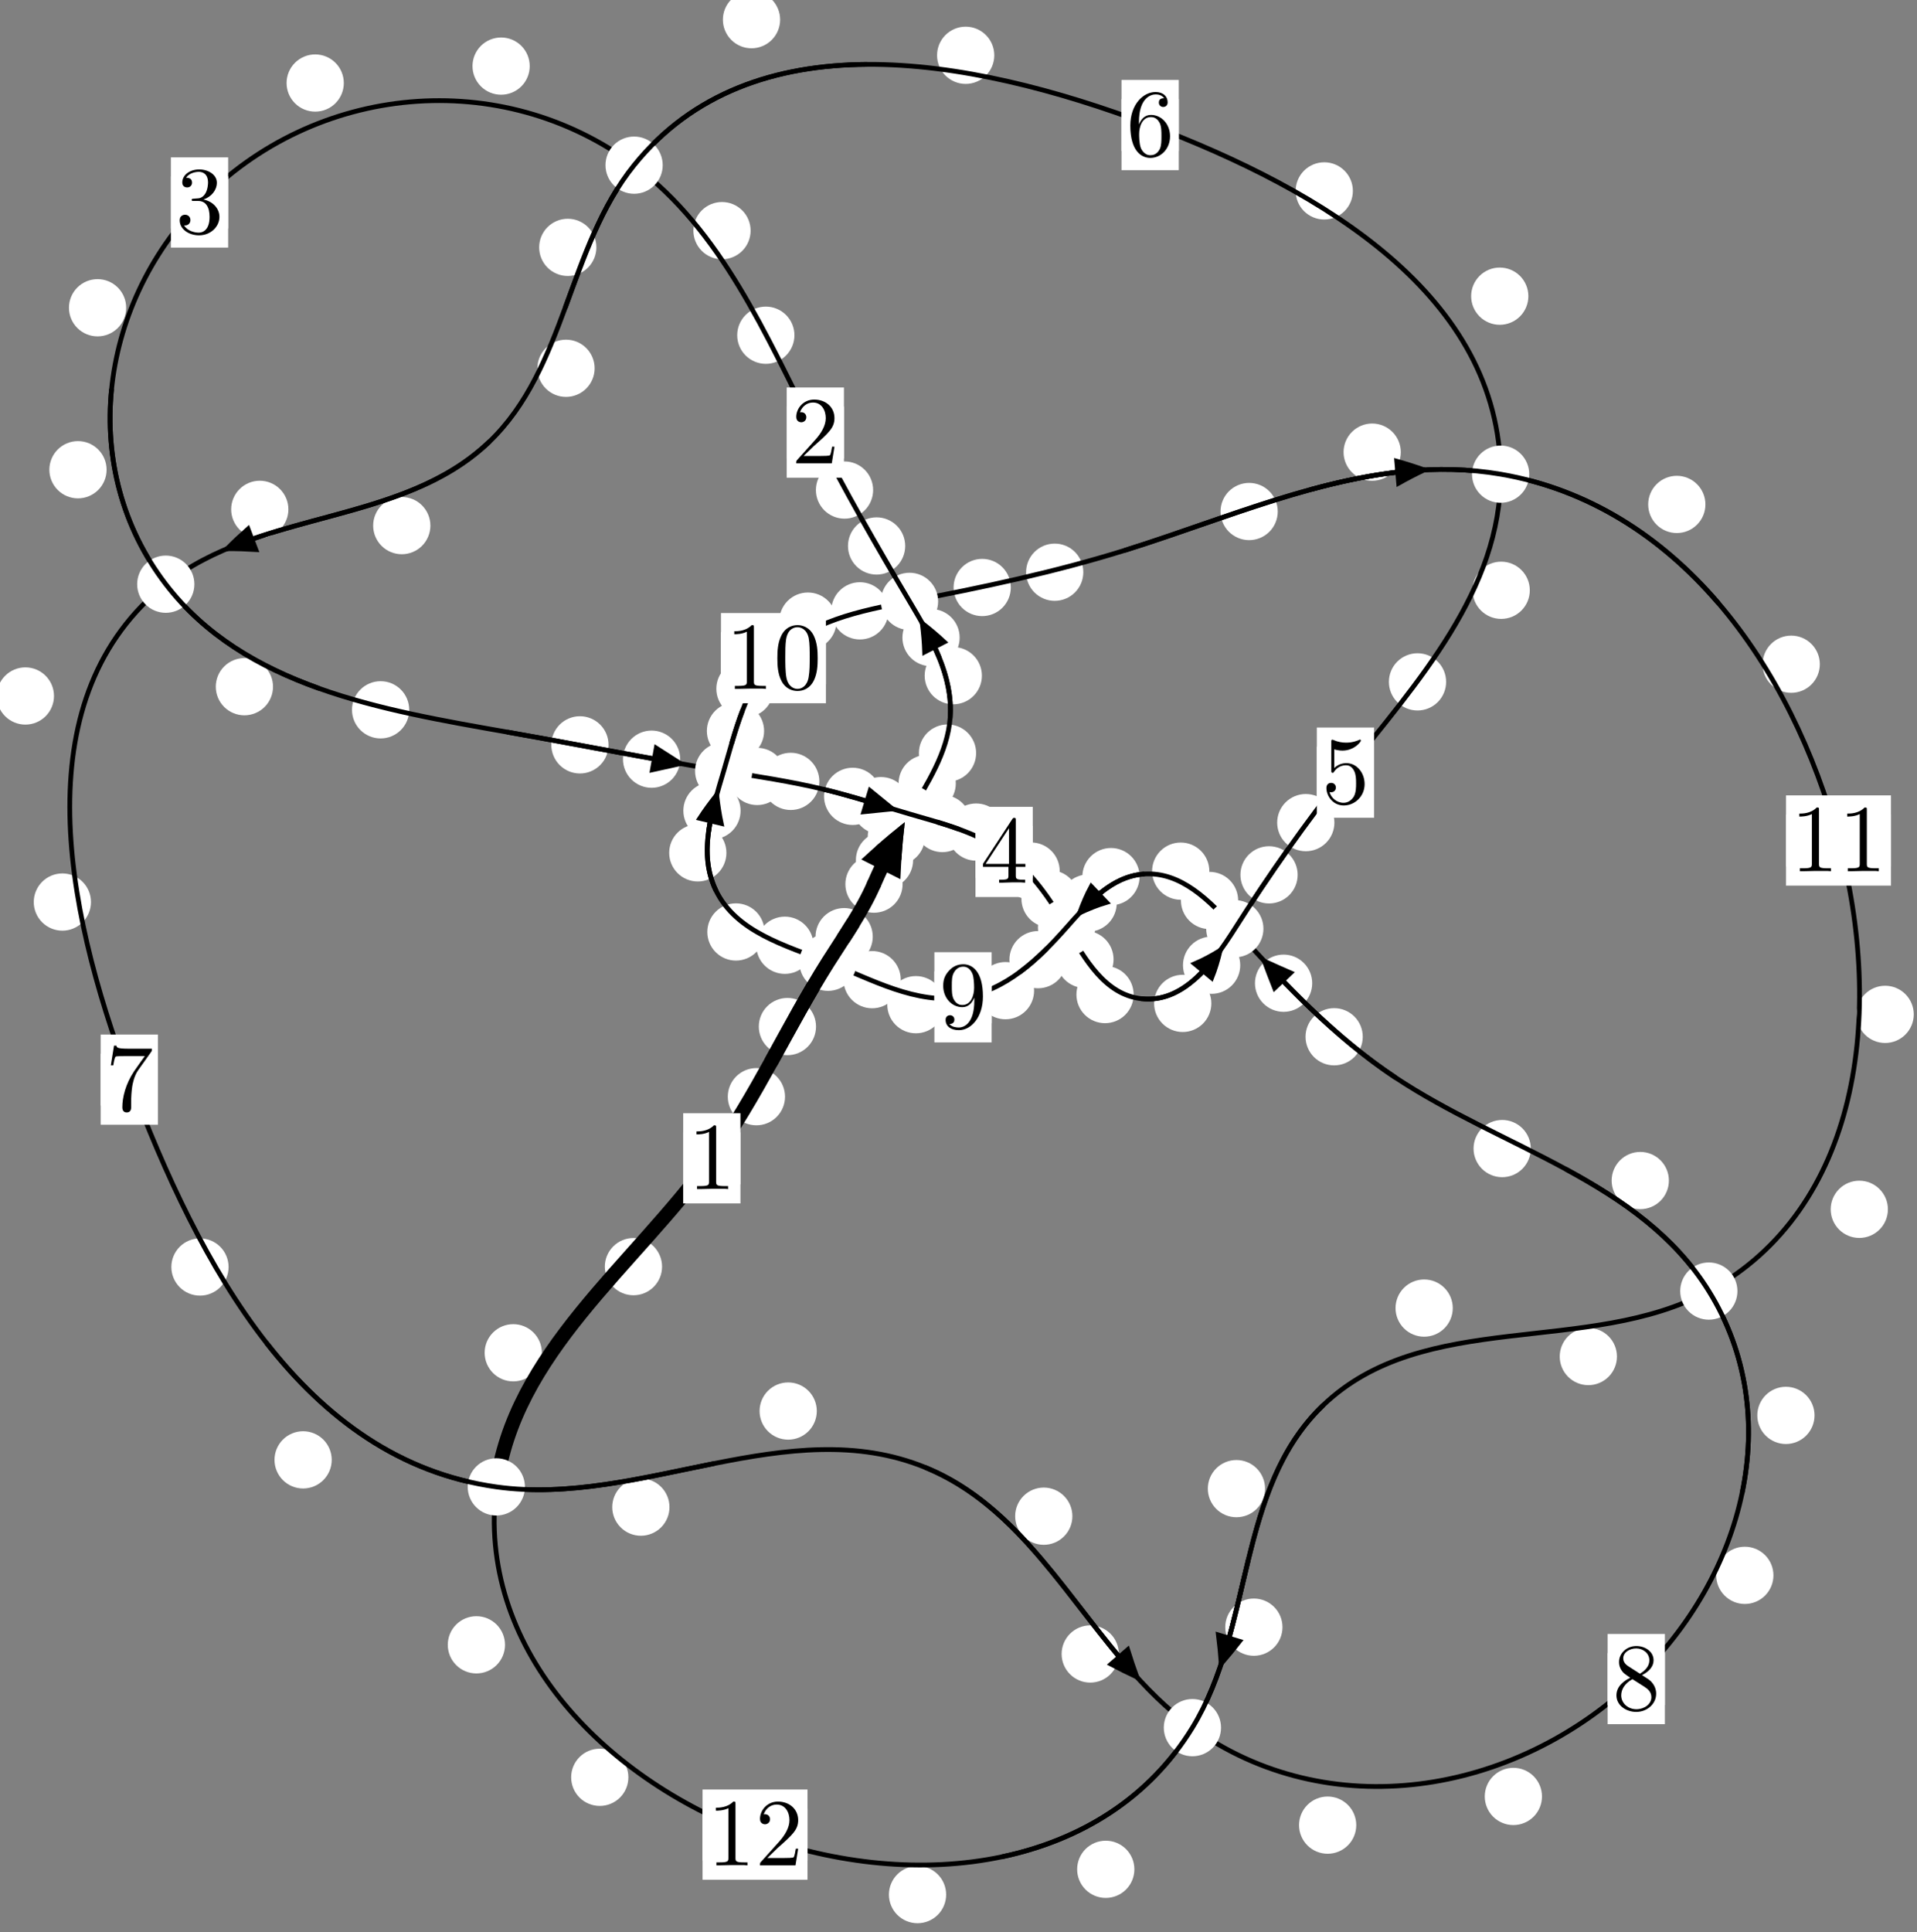 <?xml version="1.0"?>
<!-- Created by MetaPost 1.999 on 2021.07.06:0005 -->
<svg version="1.1" xmlns="http://www.w3.org/2000/svg" xmlns:xlink="http://www.w3.org/1999/xlink" width="200.234" height="201.775" viewBox="0 0 200.234 201.775">
<rect x="0" y="0" width="200.234" height="201.775" fill="#808080" stroke="none"/>
<!-- Original BoundingBox: -95.338364 -115.840942 104.895767 85.934006 -->
  <defs>
    <g transform="scale(0.01,0.01)" id="GLYPHcmr10_48">
      <path style="fill-rule: evenodd;" d="M460 -320C460 -400,455 -480,420 -554C374 -650,292 -666,250 -666C190 -666,117 -640,76 -547C44 -478,39 -400,39 -320C39 -245,43 -155,84 -79C127 2,200 22,249 22C303 22,379 1,423 -94C455 -163,460 -241,460 -320M249 -0C210 -0,151 -25,133 -121C122 -181,122 -273,122 -332C122 -396,122 -462,130 -516C149 -635,224 -644,249 -644C282 -644,348 -626,367 -527C377 -471,377 -395,377 -332C377 -257,377 -189,366 -125C351 -30,294 -0,249 -0"></path>
    </g>
    <g transform="scale(0.01,0.01)" id="GLYPHcmr10_49">
      <path style="fill-rule: evenodd;" d="M294 -640C294 -664,294 -666,271 -666C209 -602,121 -602,89 -602L89 -571C109 -571,168 -571,220 -597L220 -79C220 -43,217 -31,127 -31L95 -31L95 -0L257 -0L130 -3L217 -3L257 -3L297 -3L384 -3L419 -0L419 -31L387 -31C297 -31,294 -42,294 -79"></path>
    </g>
    <g transform="scale(0.01,0.01)" id="GLYPHcmr10_50">
      <path style="fill-rule: evenodd;" d="M127 -77L233 -180C389 -318,449 -372,449 -472C449 -586,359 -666,237 -666C124 -666,50 -574,50 -485C50 -429,100 -429,103 -429C120 -429,155 -441,155 -482C155 -508,137 -534,102 -534C94 -534,92 -534,89 -533C112 -598,166 -635,224 -635C315 -635,358 -554,358 -472C358 -392,308 -313,253 -251L61 -37C50 -26,50 -24,50 -0L421 -0L449 -174L424 -174C419 -144,412 -100,402 -85C395 -77,329 -77,307 -77"></path>
    </g>
    <g transform="scale(0.01,0.01)" id="GLYPHcmr10_51">
      <path style="fill-rule: evenodd;" d="M290 -352C372 -379,430 -449,430 -528C430 -610,342 -666,246 -666C145 -666,69 -606,69 -530C69 -497,91 -478,120 -478C151 -478,171 -500,171 -529C171 -579,124 -579,109 -579C140 -628,206 -641,242 -641C283 -641,338 -619,338 -529C338 -517,336 -459,310 -415C280 -367,246 -364,221 -363C213 -362,189 -360,182 -360C174 -359,167 -358,167 -348C167 -337,174 -337,191 -337L235 -337C317 -337,354 -269,354 -171C354 -35,285 -6,241 -6C198 -6,123 -23,88 -82C123 -77,154 -99,154 -137C154 -173,127 -193,98 -193C74 -193,42 -179,42 -135C42 -44,135 22,244 22C366 22,457 -69,457 -171C457 -253,394 -331,290 -352"></path>
    </g>
    <g transform="scale(0.01,0.01)" id="GLYPHcmr10_52">
      <path style="fill-rule: evenodd;" d="M294 -165L294 -78C294 -42,292 -31,218 -31L197 -31L197 -0L332 -0L238 -3L290 -3L332 -3L374 -3L427 -3L468 -0L468 -31L447 -31C373 -31,371 -42,371 -78L371 -165L471 -165L471 -196L371 -196L371 -651C371 -671,371 -677,355 -677C346 -677,343 -677,335 -665L28 -196L28 -165M300 -196L56 -196L300 -569"></path>
    </g>
    <g transform="scale(0.01,0.01)" id="GLYPHcmr10_53">
      <path style="fill-rule: evenodd;" d="M449 -201C449 -320,367 -420,259 -420C211 -420,168 -404,132 -369L132 -564C152 -558,185 -551,217 -551C340 -551,410 -642,410 -655C410 -661,407 -666,400 -666C399 -666,397 -666,392 -663C372 -654,323 -634,256 -634C216 -634,170 -641,123 -662C115 -665,113 -665,111 -665C101 -665,101 -657,101 -641L101 -345C101 -327,101 -319,115 -319C122 -319,124 -322,128 -328C139 -344,176 -398,257 -398C309 -398,334 -352,342 -334C358 -297,360 -258,360 -208C360 -173,360 -113,336 -71C312 -32,275 -6,229 -6C156 -6,99 -59,82 -118C85 -117,88 -116,99 -116C132 -116,149 -141,149 -165C149 -189,132 -214,99 -214C85 -214,50 -207,50 -161C50 -75,119 22,231 22C347 22,449 -74,449 -201"></path>
    </g>
    <g transform="scale(0.01,0.01)" id="GLYPHcmr10_54">
      <path style="fill-rule: evenodd;" d="M132 -328L132 -352C132 -605,256 -641,307 -641C331 -641,373 -635,395 -601C380 -601,340 -601,340 -556C340 -525,364 -510,386 -510C402 -510,432 -519,432 -558C432 -618,388 -666,305 -666C177 -666,42 -537,42 -316C42 -49,158 22,251 22C362 22,457 -72,457 -204C457 -331,368 -427,257 -427C189 -427,152 -376,132 -328M251 -6C188 -6,158 -66,152 -81C134 -128,134 -208,134 -226C134 -304,166 -404,256 -404C272 -404,318 -404,349 -342C367 -305,367 -254,367 -205C367 -157,367 -107,350 -71C320 -11,274 -6,251 -6"></path>
    </g>
    <g transform="scale(0.01,0.01)" id="GLYPHcmr10_55">
      <path style="fill-rule: evenodd;" d="M476 -609C485 -621,485 -623,485 -644L242 -644C120 -644,118 -657,114 -676L89 -676L56 -470L81 -470C84 -486,93 -549,106 -561C113 -567,191 -567,204 -567L411 -567C400 -551,321 -442,299 -409C209 -274,176 -135,176 -33C176 -23,176 22,222 22C268 22,268 -23,268 -33L268 -84C268 -139,271 -194,279 -248C283 -271,297 -357,341 -419"></path>
    </g>
    <g transform="scale(0.01,0.01)" id="GLYPHcmr10_56">
      <path style="fill-rule: evenodd;" d="M163 -457C117 -487,113 -521,113 -538C113 -599,178 -641,249 -641C322 -641,386 -589,386 -517C386 -460,347 -412,287 -377M309 -362C381 -399,430 -451,430 -517C430 -609,341 -666,250 -666C150 -666,69 -592,69 -499C69 -481,71 -436,113 -389C124 -377,161 -352,186 -335C128 -306,42 -250,42 -151C42 -45,144 22,249 22C362 22,457 -61,457 -168C457 -204,446 -249,408 -291C389 -312,373 -322,309 -362M209 -320L332 -242C360 -223,407 -193,407 -132C407 -58,332 -6,250 -6C164 -6,92 -68,92 -151C92 -209,124 -273,209 -320"></path>
    </g>
    <g transform="scale(0.01,0.01)" id="GLYPHcmr10_57">
      <path style="fill-rule: evenodd;" d="M367 -318L367 -286C367 -52,263 -6,205 -6C188 -6,134 -8,107 -42C151 -42,159 -71,159 -88C159 -119,135 -134,113 -134C97 -134,67 -125,67 -86C67 -19,121 22,206 22C335 22,457 -114,457 -329C457 -598,342 -666,253 -666C198 -666,149 -648,106 -603C65 -558,42 -516,42 -441C42 -316,130 -218,242 -218C303 -218,344 -260,367 -318M243 -241C227 -241,181 -241,150 -304C132 -341,132 -391,132 -440C132 -494,132 -541,153 -578C180 -628,218 -641,253 -641C299 -641,332 -607,349 -562C361 -530,365 -467,365 -421C365 -338,331 -241,243 -241"></path>
    </g>
  </defs>
  <path d="M95.376 89.818C95.376 89.025,95.061 88.265,94.501 87.705C93.94 87.144,93.18 86.829,92.388 86.829C91.595 86.829,90.835 87.144,90.274 87.705C89.714 88.265,89.399 89.025,89.399 89.818C89.399 90.611,89.714 91.371,90.274 91.931C90.835 92.492,91.595 92.807,92.388 92.807C93.18 92.807,93.94 92.492,94.501 91.931C95.061 91.371,95.376 90.611,95.376 89.818Z" style="fill: rgb(100%,100%,100%);stroke: none;"></path>
  <path d="M94.279 92.329C94.279 91.536,93.964 90.776,93.403 90.216C92.843 89.655,92.082 89.34,91.29 89.34C90.497 89.34,89.737 89.655,89.176 90.216C88.616 90.776,88.301 91.536,88.301 92.329C88.301 93.122,88.616 93.882,89.176 94.442C89.737 95.003,90.497 95.318,91.29 95.318C92.082 95.318,92.843 95.003,93.403 94.442C93.964 93.882,94.279 93.122,94.279 92.329Z" style="fill: rgb(100%,100%,100%);stroke: none;"></path>
  <path d="M99.835 81.813C99.835 81.02,99.52 80.26,98.96 79.699C98.399 79.139,97.639 78.824,96.847 78.824C96.054 78.824,95.294 79.139,94.733 79.699C94.173 80.26,93.858 81.02,93.858 81.813C93.858 82.605,94.173 83.365,94.733 83.926C95.294 84.486,96.054 84.801,96.847 84.801C97.639 84.801,98.399 84.486,98.96 83.926C99.52 83.365,99.835 82.605,99.835 81.813Z" style="fill: rgb(100%,100%,100%);stroke: none;"></path>
  <path d="M96.615 87.371C96.615 86.579,96.3 85.818,95.74 85.258C95.179 84.697,94.419 84.382,93.626 84.382C92.834 84.382,92.073 84.697,91.513 85.258C90.952 85.818,90.638 86.579,90.638 87.371C90.638 88.164,90.952 88.924,91.513 89.485C92.073 90.045,92.834 90.36,93.626 90.36C94.419 90.36,95.179 90.045,95.74 89.485C96.3 88.924,96.615 88.164,96.615 87.371Z" style="fill: rgb(100%,100%,100%);stroke: none;"></path>
  <path d="M102.562 70.561C102.562 69.768,102.247 69.008,101.686 68.447C101.126 67.887,100.366 67.572,99.573 67.572C98.78 67.572,98.02 67.887,97.46 68.447C96.899 69.008,96.584 69.768,96.584 70.561C96.584 71.353,96.899 72.113,97.46 72.674C98.02 73.234,98.78 73.549,99.573 73.549C100.366 73.549,101.126 73.234,101.686 72.674C102.247 72.113,102.562 71.353,102.562 70.561Z" style="fill: rgb(100%,100%,100%);stroke: none;"></path>
  <path d="M101.958 78.643C101.958 77.851,101.643 77.091,101.082 76.53C100.522 75.97,99.762 75.655,98.969 75.655C98.176 75.655,97.416 75.97,96.856 76.53C96.295 77.091,95.98 77.851,95.98 78.643C95.98 79.436,96.295 80.196,96.856 80.757C97.416 81.317,98.176 81.632,98.969 81.632C99.762 81.632,100.522 81.317,101.082 80.757C101.643 80.196,101.958 79.436,101.958 78.643Z" style="fill: rgb(100%,100%,100%);stroke: none;"></path>
  <path d="M94.55 57.015C94.55 56.222,94.236 55.462,93.675 54.901C93.115 54.341,92.354 54.026,91.562 54.026C90.769 54.026,90.009 54.341,89.448 54.901C88.888 55.462,88.573 56.222,88.573 57.015C88.573 57.807,88.888 58.568,89.448 59.128C90.009 59.689,90.769 60.004,91.562 60.004C92.354 60.004,93.115 59.689,93.675 59.128C94.236 58.568,94.55 57.807,94.55 57.015Z" style="fill: rgb(100%,100%,100%);stroke: none;"></path>
  <path d="M100.238 66.585C100.238 65.792,99.923 65.032,99.363 64.471C98.802 63.911,98.042 63.596,97.249 63.596C96.457 63.596,95.696 63.911,95.136 64.471C94.575 65.032,94.26 65.792,94.26 66.585C94.26 67.377,94.575 68.137,95.136 68.698C95.696 69.258,96.457 69.573,97.249 69.573C98.042 69.573,98.802 69.258,99.363 68.698C99.923 68.137,100.238 67.377,100.238 66.585Z" style="fill: rgb(100%,100%,100%);stroke: none;"></path>
  <path d="M82.98 35.007C82.98 34.215,82.665 33.455,82.105 32.894C81.544 32.334,80.784 32.019,79.991 32.019C79.199 32.019,78.439 32.334,77.878 32.894C77.318 33.455,77.003 34.215,77.003 35.007C77.003 35.8,77.318 36.56,77.878 37.121C78.439 37.681,79.199 37.996,79.991 37.996C80.784 37.996,81.544 37.681,82.105 37.121C82.665 36.56,82.98 35.8,82.98 35.007Z" style="fill: rgb(100%,100%,100%);stroke: none;"></path>
  <path d="M91.2 51.175C91.2 50.383,90.885 49.623,90.325 49.062C89.764 48.502,89.004 48.187,88.211 48.187C87.419 48.187,86.659 48.502,86.098 49.062C85.538 49.623,85.223 50.383,85.223 51.175C85.223 51.968,85.538 52.728,86.098 53.289C86.659 53.849,87.419 54.164,88.211 54.164C89.004 54.164,89.764 53.849,90.325 53.289C90.885 52.728,91.2 51.968,91.2 51.175Z" style="fill: rgb(100%,100%,100%);stroke: none;"></path>
  <path d="M55.331 6.903C55.331 6.111,55.016 5.351,54.456 4.79C53.895 4.23,53.135 3.915,52.342 3.915C51.55 3.915,50.79 4.23,50.229 4.79C49.669 5.351,49.354 6.111,49.354 6.903C49.354 7.696,49.669 8.456,50.229 9.017C50.79 9.577,51.55 9.892,52.342 9.892C53.135 9.892,53.895 9.577,54.456 9.017C55.016 8.456,55.331 7.696,55.331 6.903Z" style="fill: rgb(100%,100%,100%);stroke: none;"></path>
  <path d="M78.403 24.085C78.403 23.293,78.088 22.533,77.528 21.972C76.967 21.412,76.207 21.097,75.414 21.097C74.622 21.097,73.861 21.412,73.301 21.972C72.74 22.533,72.425 23.293,72.425 24.085C72.425 24.878,72.74 25.638,73.301 26.199C73.861 26.759,74.622 27.074,75.414 27.074C76.207 27.074,76.967 26.759,77.528 26.199C78.088 25.638,78.403 24.878,78.403 24.085Z" style="fill: rgb(100%,100%,100%);stroke: none;"></path>
  <path d="M13.18 32.139C13.18 31.346,12.865 30.586,12.305 30.026C11.744 29.465,10.984 29.15,10.191 29.15C9.399 29.15,8.638 29.465,8.078 30.026C7.517 30.586,7.203 31.346,7.203 32.139C7.203 32.932,7.517 33.692,8.078 34.252C8.638 34.813,9.399 35.128,10.191 35.128C10.984 35.128,11.744 34.813,12.305 34.252C12.865 33.692,13.18 32.932,13.18 32.139Z" style="fill: rgb(100%,100%,100%);stroke: none;"></path>
  <path d="M35.912 8.67C35.912 7.878,35.597 7.118,35.036 6.557C34.476 5.997,33.716 5.682,32.923 5.682C32.13 5.682,31.37 5.997,30.81 6.557C30.249 7.118,29.934 7.878,29.934 8.67C29.934 9.463,30.249 10.223,30.81 10.784C31.37 11.344,32.13 11.659,32.923 11.659C33.716 11.659,34.476 11.344,35.036 10.784C35.597 10.223,35.912 9.463,35.912 8.67Z" style="fill: rgb(100%,100%,100%);stroke: none;"></path>
  <path d="M28.516 71.712C28.516 70.919,28.201 70.159,27.641 69.598C27.08 69.038,26.32 68.723,25.527 68.723C24.735 68.723,23.974 69.038,23.414 69.598C22.853 70.159,22.539 70.919,22.539 71.712C22.539 72.504,22.853 73.264,23.414 73.825C23.974 74.385,24.735 74.7,25.527 74.7C26.32 74.7,27.08 74.385,27.641 73.825C28.201 73.264,28.516 72.504,28.516 71.712Z" style="fill: rgb(100%,100%,100%);stroke: none;"></path>
  <path d="M11.134 49.054C11.134 48.261,10.819 47.501,10.258 46.94C9.698 46.38,8.938 46.065,8.145 46.065C7.352 46.065,6.592 46.38,6.032 46.94C5.471 47.501,5.156 48.261,5.156 49.054C5.156 49.846,5.471 50.607,6.032 51.167C6.592 51.728,7.352 52.043,8.145 52.043C8.938 52.043,9.698 51.728,10.258 51.167C10.819 50.607,11.134 49.846,11.134 49.054Z" style="fill: rgb(100%,100%,100%);stroke: none;"></path>
  <path d="M63.563 77.784C63.563 76.991,63.248 76.231,62.688 75.67C62.127 75.11,61.367 74.795,60.575 74.795C59.782 74.795,59.022 75.11,58.461 75.67C57.901 76.231,57.586 76.991,57.586 77.784C57.586 78.576,57.901 79.337,58.461 79.897C59.022 80.458,59.782 80.773,60.575 80.773C61.367 80.773,62.127 80.458,62.688 79.897C63.248 79.337,63.563 78.576,63.563 77.784Z" style="fill: rgb(100%,100%,100%);stroke: none;"></path>
  <path d="M42.744 74.126C42.744 73.333,42.429 72.573,41.868 72.012C41.308 71.452,40.548 71.137,39.755 71.137C38.962 71.137,38.202 71.452,37.642 72.012C37.081 72.573,36.766 73.333,36.766 74.126C36.766 74.918,37.081 75.678,37.642 76.239C38.202 76.799,38.962 77.114,39.755 77.114C40.548 77.114,41.308 76.799,41.868 76.239C42.429 75.678,42.744 74.918,42.744 74.126Z" style="fill: rgb(100%,100%,100%);stroke: none;"></path>
  <path d="M82.075 81.084C82.075 80.291,81.76 79.531,81.199 78.971C80.639 78.41,79.879 78.095,79.086 78.095C78.293 78.095,77.533 78.41,76.973 78.971C76.412 79.531,76.097 80.291,76.097 81.084C76.097 81.877,76.412 82.637,76.973 83.197C77.533 83.758,78.293 84.073,79.086 84.073C79.879 84.073,80.639 83.758,81.199 83.197C81.76 82.637,82.075 81.877,82.075 81.084Z" style="fill: rgb(100%,100%,100%);stroke: none;"></path>
  <path d="M71.048 79.281C71.048 78.488,70.733 77.728,70.173 77.167C69.612 76.607,68.852 76.292,68.059 76.292C67.267 76.292,66.506 76.607,65.946 77.167C65.385 77.728,65.07 78.488,65.07 79.281C65.07 80.073,65.385 80.833,65.946 81.394C66.506 81.954,67.267 82.269,68.059 82.269C68.852 82.269,69.612 81.954,70.173 81.394C70.733 80.833,71.048 80.073,71.048 79.281Z" style="fill: rgb(100%,100%,100%);stroke: none;"></path>
  <path d="M92.049 83.161C92.049 82.369,91.734 81.608,91.173 81.048C90.613 80.487,89.852 80.172,89.06 80.172C88.267 80.172,87.507 80.487,86.946 81.048C86.386 81.608,86.071 82.369,86.071 83.161C86.071 83.954,86.386 84.714,86.946 85.275C87.507 85.835,88.267 86.15,89.06 86.15C89.852 86.15,90.613 85.835,91.173 85.275C91.734 84.714,92.049 83.954,92.049 83.161Z" style="fill: rgb(100%,100%,100%);stroke: none;"></path>
  <path d="M85.583 81.599C85.583 80.807,85.268 80.047,84.708 79.486C84.148 78.926,83.387 78.611,82.595 78.611C81.802 78.611,81.042 78.926,80.481 79.486C79.921 80.047,79.606 80.807,79.606 81.599C79.606 82.392,79.921 83.152,80.481 83.713C81.042 84.273,81.802 84.588,82.595 84.588C83.387 84.588,84.148 84.273,84.708 83.713C85.268 83.152,85.583 82.392,85.583 81.599Z" style="fill: rgb(100%,100%,100%);stroke: none;"></path>
  <path d="M101.421 85.999C101.421 85.207,101.106 84.446,100.546 83.886C99.985 83.325,99.225 83.01,98.433 83.01C97.64 83.01,96.88 83.325,96.319 83.886C95.759 84.446,95.444 85.207,95.444 85.999C95.444 86.792,95.759 87.552,96.319 88.113C96.88 88.673,97.64 88.988,98.433 88.988C99.225 88.988,99.985 88.673,100.546 88.113C101.106 87.552,101.421 86.792,101.421 85.999Z" style="fill: rgb(100%,100%,100%);stroke: none;"></path>
  <path d="M95.005 84.131C95.005 83.339,94.69 82.578,94.129 82.018C93.569 81.458,92.809 81.143,92.016 81.143C91.223 81.143,90.463 81.458,89.903 82.018C89.342 82.578,89.027 83.339,89.027 84.131C89.027 84.924,89.342 85.684,89.903 86.245C90.463 86.805,91.223 87.12,92.016 87.12C92.809 87.12,93.569 86.805,94.129 86.245C94.69 85.684,95.005 84.924,95.005 84.131Z" style="fill: rgb(100%,100%,100%);stroke: none;"></path>
  <path d="M110.689 90.966C110.689 90.173,110.375 89.413,109.814 88.853C109.254 88.292,108.493 87.977,107.701 87.977C106.908 87.977,106.148 88.292,105.587 88.853C105.027 89.413,104.712 90.173,104.712 90.966C104.712 91.759,105.027 92.519,105.587 93.079C106.148 93.64,106.908 93.955,107.701 93.955C108.493 93.955,109.254 93.64,109.814 93.079C110.375 92.519,110.689 91.759,110.689 90.966Z" style="fill: rgb(100%,100%,100%);stroke: none;"></path>
  <path d="M104.95 86.893C104.95 86.101,104.635 85.34,104.075 84.78C103.514 84.219,102.754 83.905,101.961 83.905C101.169 83.905,100.408 84.219,99.848 84.78C99.287 85.34,98.973 86.101,98.973 86.893C98.973 87.686,99.287 88.446,99.848 89.007C100.408 89.567,101.169 89.882,101.961 89.882C102.754 89.882,103.514 89.567,104.075 89.007C104.635 88.446,104.95 87.686,104.95 86.893Z" style="fill: rgb(100%,100%,100%);stroke: none;"></path>
  <path d="M116.313 100.188C116.313 99.395,115.998 98.635,115.437 98.074C114.877 97.514,114.117 97.199,113.324 97.199C112.531 97.199,111.771 97.514,111.211 98.074C110.65 98.635,110.335 99.395,110.335 100.188C110.335 100.98,110.65 101.741,111.211 102.301C111.771 102.862,112.531 103.176,113.324 103.176C114.117 103.176,114.877 102.862,115.437 102.301C115.998 101.741,116.313 100.98,116.313 100.188Z" style="fill: rgb(100%,100%,100%);stroke: none;"></path>
  <path d="M112.668 93.864C112.668 93.072,112.353 92.312,111.793 91.751C111.232 91.191,110.472 90.876,109.679 90.876C108.887 90.876,108.126 91.191,107.566 91.751C107.006 92.312,106.691 93.072,106.691 93.864C106.691 94.657,107.006 95.417,107.566 95.978C108.126 96.538,108.887 96.853,109.679 96.853C110.472 96.853,111.232 96.538,111.793 95.978C112.353 95.417,112.668 94.657,112.668 93.864Z" style="fill: rgb(100%,100%,100%);stroke: none;"></path>
  <path d="M126.526 104.782C126.526 103.99,126.211 103.23,125.651 102.669C125.09 102.109,124.33 101.794,123.537 101.794C122.745 101.794,121.985 102.109,121.424 102.669C120.864 103.23,120.549 103.99,120.549 104.782C120.549 105.575,120.864 106.335,121.424 106.896C121.985 107.456,122.745 107.771,123.537 107.771C124.33 107.771,125.09 107.456,125.651 106.896C126.211 106.335,126.526 105.575,126.526 104.782Z" style="fill: rgb(100%,100%,100%);stroke: none;"></path>
  <path d="M118.411 103.862C118.411 103.069,118.096 102.309,117.536 101.748C116.975 101.188,116.215 100.873,115.422 100.873C114.63 100.873,113.869 101.188,113.309 101.748C112.748 102.309,112.434 103.069,112.434 103.862C112.434 104.654,112.748 105.415,113.309 105.975C113.869 106.536,114.63 106.85,115.422 106.85C116.215 106.85,116.975 106.536,117.536 105.975C118.096 105.415,118.411 104.654,118.411 103.862Z" style="fill: rgb(100%,100%,100%);stroke: none;"></path>
  <path d="M135.543 91.359C135.543 90.567,135.228 89.807,134.667 89.246C134.107 88.686,133.346 88.371,132.554 88.371C131.761 88.371,131.001 88.686,130.44 89.246C129.88 89.807,129.565 90.567,129.565 91.359C129.565 92.152,129.88 92.912,130.44 93.473C131.001 94.033,131.761 94.348,132.554 94.348C133.346 94.348,134.107 94.033,134.667 93.473C135.228 92.912,135.543 92.152,135.543 91.359Z" style="fill: rgb(100%,100%,100%);stroke: none;"></path>
  <path d="M129.544 100.796C129.544 100.003,129.229 99.243,128.668 98.683C128.108 98.122,127.348 97.807,126.555 97.807C125.762 97.807,125.002 98.122,124.441 98.683C123.881 99.243,123.566 100.003,123.566 100.796C123.566 101.589,123.881 102.349,124.441 102.909C125.002 103.47,125.762 103.785,126.555 103.785C127.348 103.785,128.108 103.47,128.668 102.909C129.229 102.349,129.544 101.589,129.544 100.796Z" style="fill: rgb(100%,100%,100%);stroke: none;"></path>
  <path d="M151.05 71.207C151.05 70.414,150.735 69.654,150.175 69.093C149.614 68.533,148.854 68.218,148.061 68.218C147.269 68.218,146.508 68.533,145.948 69.093C145.387 69.654,145.073 70.414,145.073 71.207C145.073 71.999,145.387 72.76,145.948 73.32C146.508 73.881,147.269 74.195,148.061 74.195C148.854 74.195,149.614 73.881,150.175 73.32C150.735 72.76,151.05 71.999,151.05 71.207Z" style="fill: rgb(100%,100%,100%);stroke: none;"></path>
  <path d="M139.381 85.905C139.381 85.113,139.066 84.353,138.506 83.792C137.945 83.232,137.185 82.917,136.393 82.917C135.6 82.917,134.84 83.232,134.279 83.792C133.719 84.353,133.404 85.113,133.404 85.905C133.404 86.698,133.719 87.458,134.279 88.019C134.84 88.579,135.6 88.894,136.393 88.894C137.185 88.894,137.945 88.579,138.506 88.019C139.066 87.458,139.381 86.698,139.381 85.905Z" style="fill: rgb(100%,100%,100%);stroke: none;"></path>
  <path d="M159.641 30.929C159.641 30.136,159.326 29.376,158.766 28.816C158.205 28.255,157.445 27.94,156.652 27.94C155.86 27.94,155.1 28.255,154.539 28.816C153.979 29.376,153.664 30.136,153.664 30.929C153.664 31.722,153.979 32.482,154.539 33.042C155.1 33.603,155.86 33.918,156.652 33.918C157.445 33.918,158.205 33.603,158.766 33.042C159.326 32.482,159.641 31.722,159.641 30.929Z" style="fill: rgb(100%,100%,100%);stroke: none;"></path>
  <path d="M159.791 61.643C159.791 60.85,159.476 60.09,158.915 59.53C158.355 58.969,157.595 58.654,156.802 58.654C156.009 58.654,155.249 58.969,154.689 59.53C154.128 60.09,153.813 60.85,153.813 61.643C153.813 62.436,154.128 63.196,154.689 63.756C155.249 64.317,156.009 64.632,156.802 64.632C157.595 64.632,158.355 64.317,158.915 63.756C159.476 63.196,159.791 62.436,159.791 61.643Z" style="fill: rgb(100%,100%,100%);stroke: none;"></path>
  <path d="M103.855 5.774C103.855 4.981,103.54 4.221,102.98 3.661C102.419 3.1,101.659 2.785,100.866 2.785C100.074 2.785,99.313 3.1,98.753 3.661C98.193 4.221,97.878 4.981,97.878 5.774C97.878 6.567,98.193 7.327,98.753 7.887C99.313 8.448,100.074 8.763,100.866 8.763C101.659 8.763,102.419 8.448,102.98 7.887C103.54 7.327,103.855 6.567,103.855 5.774Z" style="fill: rgb(100%,100%,100%);stroke: none;"></path>
  <path d="M141.31 19.937C141.31 19.144,140.995 18.384,140.435 17.823C139.874 17.263,139.114 16.948,138.321 16.948C137.529 16.948,136.768 17.263,136.208 17.823C135.648 18.384,135.333 19.144,135.333 19.937C135.333 20.729,135.648 21.489,136.208 22.05C136.768 22.61,137.529 22.925,138.321 22.925C139.114 22.925,139.874 22.61,140.435 22.05C140.995 21.489,141.31 20.729,141.31 19.937Z" style="fill: rgb(100%,100%,100%);stroke: none;"></path>
  <path d="M62.293 25.833C62.293 25.04,61.978 24.28,61.418 23.719C60.857 23.159,60.097 22.844,59.305 22.844C58.512 22.844,57.752 23.159,57.191 23.719C56.631 24.28,56.316 25.04,56.316 25.833C56.316 26.625,56.631 27.385,57.191 27.946C57.752 28.506,58.512 28.821,59.305 28.821C60.097 28.821,60.857 28.506,61.418 27.946C61.978 27.385,62.293 26.625,62.293 25.833Z" style="fill: rgb(100%,100%,100%);stroke: none;"></path>
  <path d="M81.486 2.055C81.486 1.262,81.171 0.502,80.61 -0.059C80.05 -0.619,79.29 -0.934,78.497 -0.934C77.704 -0.934,76.944 -0.619,76.384 -0.059C75.823 0.502,75.508 1.262,75.508 2.055C75.508 2.847,75.823 3.608,76.384 4.168C76.944 4.729,77.704 5.043,78.497 5.043C79.29 5.043,80.05 4.729,80.61 4.168C81.171 3.608,81.486 2.847,81.486 2.055Z" style="fill: rgb(100%,100%,100%);stroke: none;"></path>
  <path d="M44.955 54.889C44.955 54.097,44.64 53.336,44.08 52.776C43.519 52.215,42.759 51.901,41.966 51.901C41.174 51.901,40.413 52.215,39.853 52.776C39.292 53.336,38.977 54.097,38.977 54.889C38.977 55.682,39.292 56.442,39.853 57.003C40.413 57.563,41.174 57.878,41.966 57.878C42.759 57.878,43.519 57.563,44.08 57.003C44.64 56.442,44.955 55.682,44.955 54.889Z" style="fill: rgb(100%,100%,100%);stroke: none;"></path>
  <path d="M62.11 38.46C62.11 37.667,61.795 36.907,61.235 36.347C60.674 35.786,59.914 35.471,59.121 35.471C58.329 35.471,57.568 35.786,57.008 36.347C56.448 36.907,56.133 37.667,56.133 38.46C56.133 39.253,56.448 40.013,57.008 40.573C57.568 41.134,58.329 41.449,59.121 41.449C59.914 41.449,60.674 41.134,61.235 40.573C61.795 40.013,62.11 39.253,62.11 38.46Z" style="fill: rgb(100%,100%,100%);stroke: none;"></path>
  <path d="M5.639 72.681C5.639 71.889,5.324 71.128,4.764 70.568C4.203 70.007,3.443 69.692,2.65 69.692C1.858 69.692,1.098 70.007,0.537 70.568C-0.023 71.128,-0.338 71.889,-0.338 72.681C-0.338 73.474,-0.023 74.234,0.537 74.795C1.098 75.355,1.858 75.67,2.65 75.67C3.443 75.67,4.203 75.355,4.764 74.795C5.324 74.234,5.639 73.474,5.639 72.681Z" style="fill: rgb(100%,100%,100%);stroke: none;"></path>
  <path d="M30.124 53.191C30.124 52.398,29.809 51.638,29.248 51.077C28.688 50.517,27.928 50.202,27.135 50.202C26.342 50.202,25.582 50.517,25.022 51.077C24.461 51.638,24.146 52.398,24.146 53.191C24.146 53.983,24.461 54.743,25.022 55.304C25.582 55.864,26.342 56.179,27.135 56.179C27.928 56.179,28.688 55.864,29.248 55.304C29.809 54.743,30.124 53.983,30.124 53.191Z" style="fill: rgb(100%,100%,100%);stroke: none;"></path>
  <path d="M23.876 132.312C23.876 131.519,23.562 130.759,23.001 130.198C22.441 129.638,21.68 129.323,20.888 129.323C20.095 129.323,19.335 129.638,18.774 130.198C18.214 130.759,17.899 131.519,17.899 132.312C17.899 133.104,18.214 133.865,18.774 134.425C19.335 134.986,20.095 135.301,20.888 135.301C21.68 135.301,22.441 134.986,23.001 134.425C23.562 133.865,23.876 133.104,23.876 132.312Z" style="fill: rgb(100%,100%,100%);stroke: none;"></path>
  <path d="M9.504 94.2C9.504 93.407,9.189 92.647,8.628 92.087C8.068 91.526,7.308 91.211,6.515 91.211C5.722 91.211,4.962 91.526,4.402 92.087C3.841 92.647,3.526 93.407,3.526 94.2C3.526 94.993,3.841 95.753,4.402 96.313C4.962 96.874,5.722 97.189,6.515 97.189C7.308 97.189,8.068 96.874,8.628 96.313C9.189 95.753,9.504 94.993,9.504 94.2Z" style="fill: rgb(100%,100%,100%);stroke: none;"></path>
  <path d="M69.928 157.387C69.928 156.594,69.613 155.834,69.053 155.274C68.492 154.713,67.732 154.398,66.939 154.398C66.147 154.398,65.386 154.713,64.826 155.274C64.265 155.834,63.95 156.594,63.95 157.387C63.95 158.18,64.265 158.94,64.826 159.5C65.386 160.061,66.147 160.376,66.939 160.376C67.732 160.376,68.492 160.061,69.053 159.5C69.613 158.94,69.928 158.18,69.928 157.387Z" style="fill: rgb(100%,100%,100%);stroke: none;"></path>
  <path d="M34.649 152.451C34.649 151.658,34.334 150.898,33.774 150.338C33.213 149.777,32.453 149.462,31.66 149.462C30.868 149.462,30.107 149.777,29.547 150.338C28.987 150.898,28.672 151.658,28.672 152.451C28.672 153.244,28.987 154.004,29.547 154.564C30.107 155.125,30.868 155.44,31.66 155.44C32.453 155.44,33.213 155.125,33.774 154.564C34.334 154.004,34.649 153.244,34.649 152.451Z" style="fill: rgb(100%,100%,100%);stroke: none;"></path>
  <path d="M112.012 158.333C112.012 157.54,111.697 156.78,111.136 156.22C110.576 155.659,109.816 155.344,109.023 155.344C108.23 155.344,107.47 155.659,106.91 156.22C106.349 156.78,106.034 157.54,106.034 158.333C106.034 159.126,106.349 159.886,106.91 160.446C107.47 161.007,108.23 161.322,109.023 161.322C109.816 161.322,110.576 161.007,111.136 160.446C111.697 159.886,112.012 159.126,112.012 158.333Z" style="fill: rgb(100%,100%,100%);stroke: none;"></path>
  <path d="M85.317 147.353C85.317 146.561,85.002 145.8,84.441 145.24C83.881 144.68,83.121 144.365,82.328 144.365C81.535 144.365,80.775 144.68,80.215 145.24C79.654 145.8,79.339 146.561,79.339 147.353C79.339 148.146,79.654 148.906,80.215 149.467C80.775 150.027,81.535 150.342,82.328 150.342C83.121 150.342,83.881 150.027,84.441 149.467C85.002 148.906,85.317 148.146,85.317 147.353Z" style="fill: rgb(100%,100%,100%);stroke: none;"></path>
  <path d="M141.664 190.597C141.664 189.805,141.349 189.045,140.789 188.484C140.228 187.924,139.468 187.609,138.676 187.609C137.883 187.609,137.123 187.924,136.562 188.484C136.002 189.045,135.687 189.805,135.687 190.597C135.687 191.39,136.002 192.15,136.562 192.711C137.123 193.271,137.883 193.586,138.676 193.586C139.468 193.586,140.228 193.271,140.789 192.711C141.349 192.15,141.664 191.39,141.664 190.597Z" style="fill: rgb(100%,100%,100%);stroke: none;"></path>
  <path d="M116.867 172.723C116.867 171.93,116.552 171.17,115.991 170.61C115.431 170.049,114.671 169.734,113.878 169.734C113.085 169.734,112.325 170.049,111.765 170.61C111.204 171.17,110.889 171.93,110.889 172.723C110.889 173.516,111.204 174.276,111.765 174.836C112.325 175.397,113.085 175.712,113.878 175.712C114.671 175.712,115.431 175.397,115.991 174.836C116.552 174.276,116.867 173.516,116.867 172.723Z" style="fill: rgb(100%,100%,100%);stroke: none;"></path>
  <path d="M185.239 164.511C185.239 163.718,184.924 162.958,184.364 162.398C183.803 161.837,183.043 161.522,182.25 161.522C181.458 161.522,180.698 161.837,180.137 162.398C179.577 162.958,179.262 163.718,179.262 164.511C179.262 165.304,179.577 166.064,180.137 166.624C180.698 167.185,181.458 167.5,182.25 167.5C183.043 167.5,183.803 167.185,184.364 166.624C184.924 166.064,185.239 165.304,185.239 164.511Z" style="fill: rgb(100%,100%,100%);stroke: none;"></path>
  <path d="M161.063 187.601C161.063 186.808,160.748 186.048,160.188 185.487C159.627 184.927,158.867 184.612,158.074 184.612C157.282 184.612,156.521 184.927,155.961 185.487C155.4 186.048,155.086 186.808,155.086 187.601C155.086 188.393,155.4 189.153,155.961 189.714C156.521 190.274,157.282 190.589,158.074 190.589C158.867 190.589,159.627 190.274,160.188 189.714C160.748 189.153,161.063 188.393,161.063 187.601Z" style="fill: rgb(100%,100%,100%);stroke: none;"></path>
  <path d="M174.319 123.283C174.319 122.49,174.004 121.73,173.443 121.17C172.883 120.609,172.123 120.294,171.33 120.294C170.537 120.294,169.777 120.609,169.217 121.17C168.656 121.73,168.341 122.49,168.341 123.283C168.341 124.076,168.656 124.836,169.217 125.397C169.777 125.957,170.537 126.272,171.33 126.272C172.123 126.272,172.883 125.957,173.443 125.397C174.004 124.836,174.319 124.076,174.319 123.283Z" style="fill: rgb(100%,100%,100%);stroke: none;"></path>
  <path d="M189.531 147.807C189.531 147.015,189.216 146.255,188.656 145.694C188.096 145.134,187.335 144.819,186.543 144.819C185.75 144.819,184.99 145.134,184.429 145.694C183.869 146.255,183.554 147.015,183.554 147.807C183.554 148.6,183.869 149.36,184.429 149.921C184.99 150.481,185.75 150.796,186.543 150.796C187.335 150.796,188.096 150.481,188.656 149.921C189.216 149.36,189.531 148.6,189.531 147.807Z" style="fill: rgb(100%,100%,100%);stroke: none;"></path>
  <path d="M142.343 108.269C142.343 107.476,142.028 106.716,141.468 106.155C140.907 105.595,140.147 105.28,139.355 105.28C138.562 105.28,137.802 105.595,137.241 106.155C136.681 106.716,136.366 107.476,136.366 108.269C136.366 109.061,136.681 109.821,137.241 110.382C137.802 110.942,138.562 111.257,139.355 111.257C140.147 111.257,140.907 110.942,141.468 110.382C142.028 109.821,142.343 109.061,142.343 108.269Z" style="fill: rgb(100%,100%,100%);stroke: none;"></path>
  <path d="M159.893 119.943C159.893 119.151,159.578 118.391,159.017 117.83C158.457 117.27,157.697 116.955,156.904 116.955C156.111 116.955,155.351 117.27,154.791 117.83C154.23 118.391,153.915 119.151,153.915 119.943C153.915 120.736,154.23 121.496,154.791 122.057C155.351 122.617,156.111 122.932,156.904 122.932C157.697 122.932,158.457 122.617,159.017 122.057C159.578 121.496,159.893 120.736,159.893 119.943Z" style="fill: rgb(100%,100%,100%);stroke: none;"></path>
  <path d="M129.328 94.036C129.328 93.244,129.013 92.484,128.453 91.923C127.893 91.363,127.132 91.048,126.34 91.048C125.547 91.048,124.787 91.363,124.226 91.923C123.666 92.484,123.351 93.244,123.351 94.036C123.351 94.829,123.666 95.589,124.226 96.15C124.787 96.71,125.547 97.025,126.34 97.025C127.132 97.025,127.893 96.71,128.453 96.15C129.013 95.589,129.328 94.829,129.328 94.036Z" style="fill: rgb(100%,100%,100%);stroke: none;"></path>
  <path d="M137.062 102.676C137.062 101.883,136.747 101.123,136.186 100.563C135.626 100.002,134.866 99.687,134.073 99.687C133.28 99.687,132.52 100.002,131.96 100.563C131.399 101.123,131.084 101.883,131.084 102.676C131.084 103.469,131.399 104.229,131.96 104.789C132.52 105.35,133.28 105.665,134.073 105.665C134.866 105.665,135.626 105.35,136.186 104.789C136.747 104.229,137.062 103.469,137.062 102.676Z" style="fill: rgb(100%,100%,100%);stroke: none;"></path>
  <path d="M119.034 91.544C119.034 90.751,118.719 89.991,118.158 89.431C117.598 88.87,116.838 88.555,116.045 88.555C115.252 88.555,114.492 88.87,113.932 89.431C113.371 89.991,113.056 90.751,113.056 91.544C113.056 92.337,113.371 93.097,113.932 93.657C114.492 94.218,115.252 94.533,116.045 94.533C116.838 94.533,117.598 94.218,118.158 93.657C118.719 93.097,119.034 92.337,119.034 91.544Z" style="fill: rgb(100%,100%,100%);stroke: none;"></path>
  <path d="M126.317 90.972C126.317 90.18,126.002 89.42,125.441 88.859C124.881 88.299,124.121 87.984,123.328 87.984C122.535 87.984,121.775 88.299,121.215 88.859C120.654 89.42,120.339 90.18,120.339 90.972C120.339 91.765,120.654 92.525,121.215 93.086C121.775 93.646,122.535 93.961,123.328 93.961C124.121 93.961,124.881 93.646,125.441 93.086C126.002 92.525,126.317 91.765,126.317 90.972Z" style="fill: rgb(100%,100%,100%);stroke: none;"></path>
  <path d="M111.415 100.216C111.415 99.423,111.1 98.663,110.54 98.103C109.979 97.542,109.219 97.227,108.426 97.227C107.634 97.227,106.873 97.542,106.313 98.103C105.752 98.663,105.437 99.423,105.437 100.216C105.437 101.009,105.752 101.769,106.313 102.329C106.873 102.89,107.634 103.205,108.426 103.205C109.219 103.205,109.979 102.89,110.54 102.329C111.1 101.769,111.415 101.009,111.415 100.216Z" style="fill: rgb(100%,100%,100%);stroke: none;"></path>
  <path d="M116.645 94.307C116.645 93.514,116.33 92.754,115.77 92.194C115.21 91.633,114.449 91.318,113.657 91.318C112.864 91.318,112.104 91.633,111.543 92.194C110.983 92.754,110.668 93.514,110.668 94.307C110.668 95.1,110.983 95.86,111.543 96.42C112.104 96.981,112.864 97.296,113.657 97.296C114.449 97.296,115.21 96.981,115.77 96.42C116.33 95.86,116.645 95.1,116.645 94.307Z" style="fill: rgb(100%,100%,100%);stroke: none;"></path>
  <path d="M98.657 104.917C98.657 104.125,98.342 103.365,97.781 102.804C97.221 102.244,96.461 101.929,95.668 101.929C94.875 101.929,94.115 102.244,93.555 102.804C92.994 103.365,92.679 104.125,92.679 104.917C92.679 105.71,92.994 106.47,93.555 107.031C94.115 107.591,94.875 107.906,95.668 107.906C96.461 107.906,97.221 107.591,97.781 107.031C98.342 106.47,98.657 105.71,98.657 104.917Z" style="fill: rgb(100%,100%,100%);stroke: none;"></path>
  <path d="M108.013 103.454C108.013 102.661,107.698 101.901,107.137 101.34C106.577 100.78,105.817 100.465,105.024 100.465C104.231 100.465,103.471 100.78,102.911 101.34C102.35 101.901,102.035 102.661,102.035 103.454C102.035 104.246,102.35 105.007,102.911 105.567C103.471 106.128,104.231 106.443,105.024 106.443C105.817 106.443,106.577 106.128,107.137 105.567C107.698 105.007,108.013 104.246,108.013 103.454Z" style="fill: rgb(100%,100%,100%);stroke: none;"></path>
  <path d="M84.967 98.712C84.967 97.919,84.652 97.159,84.092 96.599C83.531 96.038,82.771 95.723,81.979 95.723C81.186 95.723,80.426 96.038,79.865 96.599C79.305 97.159,78.99 97.919,78.99 98.712C78.99 99.505,79.305 100.265,79.865 100.825C80.426 101.386,81.186 101.701,81.979 101.701C82.771 101.701,83.531 101.386,84.092 100.825C84.652 100.265,84.967 99.505,84.967 98.712Z" style="fill: rgb(100%,100%,100%);stroke: none;"></path>
  <path d="M94.085 102.304C94.085 101.511,93.771 100.751,93.21 100.191C92.65 99.63,91.889 99.315,91.097 99.315C90.304 99.315,89.544 99.63,88.983 100.191C88.423 100.751,88.108 101.511,88.108 102.304C88.108 103.097,88.423 103.857,88.983 104.417C89.544 104.978,90.304 105.293,91.097 105.293C91.889 105.293,92.65 104.978,93.21 104.417C93.771 103.857,94.085 103.097,94.085 102.304Z" style="fill: rgb(100%,100%,100%);stroke: none;"></path>
  <path d="M75.875 89.064C75.875 88.271,75.56 87.511,75 86.95C74.439 86.39,73.679 86.075,72.887 86.075C72.094 86.075,71.334 86.39,70.773 86.95C70.213 87.511,69.898 88.271,69.898 89.064C69.898 89.856,70.213 90.617,70.773 91.177C71.334 91.738,72.094 92.052,72.887 92.052C73.679 92.052,74.439 91.738,75 91.177C75.56 90.617,75.875 89.856,75.875 89.064Z" style="fill: rgb(100%,100%,100%);stroke: none;"></path>
  <path d="M79.858 97.325C79.858 96.532,79.544 95.772,78.983 95.211C78.423 94.651,77.662 94.336,76.87 94.336C76.077 94.336,75.317 94.651,74.756 95.211C74.196 95.772,73.881 96.532,73.881 97.325C73.881 98.117,74.196 98.878,74.756 99.438C75.317 99.999,76.077 100.313,76.87 100.313C77.662 100.313,78.423 99.999,78.983 99.438C79.544 98.878,79.858 98.117,79.858 97.325Z" style="fill: rgb(100%,100%,100%);stroke: none;"></path>
  <path d="M79.811 76.335C79.811 75.543,79.496 74.782,78.936 74.222C78.375 73.661,77.615 73.347,76.822 73.347C76.03 73.347,75.27 73.661,74.709 74.222C74.149 74.782,73.834 75.543,73.834 76.335C73.834 77.128,74.149 77.888,74.709 78.449C75.27 79.009,76.03 79.324,76.822 79.324C77.615 79.324,78.375 79.009,78.936 78.449C79.496 77.888,79.811 77.128,79.811 76.335Z" style="fill: rgb(100%,100%,100%);stroke: none;"></path>
  <path d="M77.355 84.661C77.355 83.868,77.04 83.108,76.48 82.548C75.919 81.987,75.159 81.672,74.367 81.672C73.574 81.672,72.814 81.987,72.253 82.548C71.693 83.108,71.378 83.868,71.378 84.661C71.378 85.454,71.693 86.214,72.253 86.774C72.814 87.335,73.574 87.65,74.367 87.65C75.159 87.65,75.919 87.335,76.48 86.774C77.04 86.214,77.355 85.454,77.355 84.661Z" style="fill: rgb(100%,100%,100%);stroke: none;"></path>
  <path d="M87.377 64.863C87.377 64.07,87.062 63.31,86.501 62.749C85.941 62.189,85.181 61.874,84.388 61.874C83.595 61.874,82.835 62.189,82.275 62.749C81.714 63.31,81.399 64.07,81.399 64.863C81.399 65.656,81.714 66.416,82.275 66.976C82.835 67.537,83.595 67.852,84.388 67.852C85.181 67.852,85.941 67.537,86.501 66.976C87.062 66.416,87.377 65.656,87.377 64.863Z" style="fill: rgb(100%,100%,100%);stroke: none;"></path>
  <path d="M80.8 71.928C80.8 71.135,80.485 70.375,79.925 69.814C79.364 69.254,78.604 68.939,77.812 68.939C77.019 68.939,76.259 69.254,75.698 69.814C75.138 70.375,74.823 71.135,74.823 71.928C74.823 72.72,75.138 73.48,75.698 74.041C76.259 74.601,77.019 74.916,77.812 74.916C78.604 74.916,79.364 74.601,79.925 74.041C80.485 73.48,80.8 72.72,80.8 71.928Z" style="fill: rgb(100%,100%,100%);stroke: none;"></path>
  <path d="M105.581 61.351C105.581 60.558,105.266 59.798,104.706 59.238C104.145 58.677,103.385 58.362,102.593 58.362C101.8 58.362,101.04 58.677,100.479 59.238C99.919 59.798,99.604 60.558,99.604 61.351C99.604 62.144,99.919 62.904,100.479 63.464C101.04 64.025,101.8 64.34,102.593 64.34C103.385 64.34,104.145 64.025,104.706 63.464C105.266 62.904,105.581 62.144,105.581 61.351Z" style="fill: rgb(100%,100%,100%);stroke: none;"></path>
  <path d="M92.807 63.789C92.807 62.996,92.492 62.236,91.932 61.676C91.371 61.115,90.611 60.8,89.818 60.8C89.026 60.8,88.265 61.115,87.705 61.676C87.144 62.236,86.829 62.996,86.829 63.789C86.829 64.582,87.144 65.342,87.705 65.902C88.265 66.463,89.026 66.778,89.818 66.778C90.611 66.778,91.371 66.463,91.932 65.902C92.492 65.342,92.807 64.582,92.807 63.789Z" style="fill: rgb(100%,100%,100%);stroke: none;"></path>
  <path d="M133.463 53.417C133.463 52.625,133.148 51.865,132.588 51.304C132.027 50.744,131.267 50.429,130.475 50.429C129.682 50.429,128.922 50.744,128.361 51.304C127.801 51.865,127.486 52.625,127.486 53.417C127.486 54.21,127.801 54.97,128.361 55.531C128.922 56.091,129.682 56.406,130.475 56.406C131.267 56.406,132.027 56.091,132.588 55.531C133.148 54.97,133.463 54.21,133.463 53.417Z" style="fill: rgb(100%,100%,100%);stroke: none;"></path>
  <path d="M113.154 59.756C113.154 58.963,112.839 58.203,112.279 57.643C111.719 57.082,110.958 56.767,110.166 56.767C109.373 56.767,108.613 57.082,108.052 57.643C107.492 58.203,107.177 58.963,107.177 59.756C107.177 60.549,107.492 61.309,108.052 61.869C108.613 62.43,109.373 62.745,110.166 62.745C110.958 62.745,111.719 62.43,112.279 61.869C112.839 61.309,113.154 60.549,113.154 59.756Z" style="fill: rgb(100%,100%,100%);stroke: none;"></path>
  <path d="M178.134 52.677C178.134 51.884,177.819 51.124,177.258 50.564C176.698 50.003,175.938 49.688,175.145 49.688C174.352 49.688,173.592 50.003,173.032 50.564C172.471 51.124,172.156 51.884,172.156 52.677C172.156 53.47,172.471 54.23,173.032 54.79C173.592 55.351,174.352 55.666,175.145 55.666C175.938 55.666,176.698 55.351,177.258 54.79C177.819 54.23,178.134 53.47,178.134 52.677Z" style="fill: rgb(100%,100%,100%);stroke: none;"></path>
  <path d="M146.316 47.217C146.316 46.424,146.001 45.664,145.44 45.104C144.88 44.543,144.12 44.228,143.327 44.228C142.534 44.228,141.774 44.543,141.214 45.104C140.653 45.664,140.338 46.424,140.338 47.217C140.338 48.01,140.653 48.77,141.214 49.33C141.774 49.891,142.534 50.206,143.327 50.206C144.12 50.206,144.88 49.891,145.44 49.33C146.001 48.77,146.316 48.01,146.316 47.217Z" style="fill: rgb(100%,100%,100%);stroke: none;"></path>
  <path d="M199.896 105.929C199.896 105.136,199.581 104.376,199.02 103.815C198.46 103.255,197.7 102.94,196.907 102.94C196.114 102.94,195.354 103.255,194.794 103.815C194.233 104.376,193.918 105.136,193.918 105.929C193.918 106.721,194.233 107.482,194.794 108.042C195.354 108.602,196.114 108.917,196.907 108.917C197.7 108.917,198.46 108.602,199.02 108.042C199.581 107.482,199.896 106.721,199.896 105.929Z" style="fill: rgb(100%,100%,100%);stroke: none;"></path>
  <path d="M190.085 69.363C190.085 68.571,189.77 67.811,189.21 67.25C188.65 66.69,187.889 66.375,187.097 66.375C186.304 66.375,185.544 66.69,184.983 67.25C184.423 67.811,184.108 68.571,184.108 69.363C184.108 70.156,184.423 70.916,184.983 71.477C185.544 72.037,186.304 72.352,187.097 72.352C187.889 72.352,188.65 72.037,189.21 71.477C189.77 70.916,190.085 70.156,190.085 69.363Z" style="fill: rgb(100%,100%,100%);stroke: none;"></path>
  <path d="M168.893 141.661C168.893 140.868,168.578 140.108,168.018 139.548C167.457 138.987,166.697 138.672,165.904 138.672C165.112 138.672,164.352 138.987,163.791 139.548C163.231 140.108,162.916 140.868,162.916 141.661C162.916 142.454,163.231 143.214,163.791 143.774C164.352 144.335,165.112 144.65,165.904 144.65C166.697 144.65,167.457 144.335,168.018 143.774C168.578 143.214,168.893 142.454,168.893 141.661Z" style="fill: rgb(100%,100%,100%);stroke: none;"></path>
  <path d="M197.196 126.287C197.196 125.494,196.881 124.734,196.321 124.174C195.76 123.613,195 123.298,194.208 123.298C193.415 123.298,192.655 123.613,192.094 124.174C191.534 124.734,191.219 125.494,191.219 126.287C191.219 127.08,191.534 127.84,192.094 128.4C192.655 128.961,193.415 129.276,194.208 129.276C195 129.276,195.76 128.961,196.321 128.4C196.881 127.84,197.196 127.08,197.196 126.287Z" style="fill: rgb(100%,100%,100%);stroke: none;"></path>
  <path d="M132.138 155.456C132.138 154.664,131.823 153.904,131.262 153.343C130.702 152.783,129.942 152.468,129.149 152.468C128.356 152.468,127.596 152.783,127.036 153.343C126.475 153.904,126.16 154.664,126.16 155.456C126.16 156.249,126.475 157.009,127.036 157.57C127.596 158.13,128.356 158.445,129.149 158.445C129.942 158.445,130.702 158.13,131.262 157.57C131.823 157.009,132.138 156.249,132.138 155.456Z" style="fill: rgb(100%,100%,100%);stroke: none;"></path>
  <path d="M151.744 136.602C151.744 135.809,151.429 135.049,150.868 134.488C150.308 133.928,149.548 133.613,148.755 133.613C147.962 133.613,147.202 133.928,146.642 134.488C146.081 135.049,145.766 135.809,145.766 136.602C145.766 137.394,146.081 138.154,146.642 138.715C147.202 139.275,147.962 139.59,148.755 139.59C149.548 139.59,150.308 139.275,150.868 138.715C151.429 138.154,151.744 137.394,151.744 136.602Z" style="fill: rgb(100%,100%,100%);stroke: none;"></path>
  <path d="M118.488 195.21C118.488 194.417,118.173 193.657,117.612 193.096C117.052 192.536,116.291 192.221,115.499 192.221C114.706 192.221,113.946 192.536,113.385 193.096C112.825 193.657,112.51 194.417,112.51 195.21C112.51 196.002,112.825 196.762,113.385 197.323C113.946 197.883,114.706 198.198,115.499 198.198C116.291 198.198,117.052 197.883,117.612 197.323C118.173 196.762,118.488 196.002,118.488 195.21Z" style="fill: rgb(100%,100%,100%);stroke: none;"></path>
  <path d="M133.957 169.922C133.957 169.129,133.643 168.369,133.082 167.809C132.522 167.248,131.761 166.933,130.969 166.933C130.176 166.933,129.416 167.248,128.855 167.809C128.295 168.369,127.98 169.129,127.98 169.922C127.98 170.715,128.295 171.475,128.855 172.035C129.416 172.596,130.176 172.911,130.969 172.911C131.761 172.911,132.522 172.596,133.082 172.035C133.643 171.475,133.957 170.715,133.957 169.922Z" style="fill: rgb(100%,100%,100%);stroke: none;"></path>
  <path d="M65.635 185.601C65.635 184.809,65.32 184.049,64.76 183.488C64.199 182.928,63.439 182.613,62.646 182.613C61.854 182.613,61.093 182.928,60.533 183.488C59.973 184.049,59.658 184.809,59.658 185.601C59.658 186.394,59.973 187.154,60.533 187.715C61.093 188.275,61.854 188.59,62.646 188.59C63.439 188.59,64.199 188.275,64.76 187.715C65.32 187.154,65.635 186.394,65.635 185.601Z" style="fill: rgb(100%,100%,100%);stroke: none;"></path>
  <path d="M98.827 197.852C98.827 197.06,98.512 196.299,97.951 195.739C97.391 195.178,96.631 194.863,95.838 194.863C95.045 194.863,94.285 195.178,93.725 195.739C93.164 196.299,92.849 197.06,92.849 197.852C92.849 198.645,93.164 199.405,93.725 199.966C94.285 200.526,95.045 200.841,95.838 200.841C96.631 200.841,97.391 200.526,97.951 199.966C98.512 199.405,98.827 198.645,98.827 197.852Z" style="fill: rgb(100%,100%,100%);stroke: none;"></path>
  <path d="M56.599 141.268C56.599 140.476,56.284 139.716,55.724 139.155C55.163 138.595,54.403 138.28,53.61 138.28C52.818 138.28,52.058 138.595,51.497 139.155C50.937 139.716,50.622 140.476,50.622 141.268C50.622 142.061,50.937 142.821,51.497 143.382C52.058 143.942,52.818 144.257,53.61 144.257C54.403 144.257,55.163 143.942,55.724 143.382C56.284 142.821,56.599 142.061,56.599 141.268Z" style="fill: rgb(100%,100%,100%);stroke: none;"></path>
  <path d="M52.749 171.767C52.749 170.974,52.434 170.214,51.874 169.653C51.313 169.093,50.553 168.778,49.76 168.778C48.968 168.778,48.207 169.093,47.647 169.653C47.086 170.214,46.772 170.974,46.772 171.767C46.772 172.559,47.086 173.319,47.647 173.88C48.207 174.44,48.968 174.755,49.76 174.755C50.553 174.755,51.313 174.44,51.874 173.88C52.434 173.319,52.749 172.559,52.749 171.767Z" style="fill: rgb(100%,100%,100%);stroke: none;"></path>
  <path d="M81.997 114.526C81.997 113.734,81.682 112.973,81.121 112.413C80.561 111.853,79.801 111.538,79.008 111.538C78.215 111.538,77.455 111.853,76.895 112.413C76.334 112.973,76.019 113.734,76.019 114.526C76.019 115.319,76.334 116.079,76.895 116.64C77.455 117.2,78.215 117.515,79.008 117.515C79.801 117.515,80.561 117.2,81.121 116.64C81.682 116.079,81.997 115.319,81.997 114.526Z" style="fill: rgb(100%,100%,100%);stroke: none;"></path>
  <path d="M69.154 132.274C69.154 131.481,68.839 130.721,68.279 130.161C67.718 129.6,66.958 129.285,66.165 129.285C65.373 129.285,64.612 129.6,64.052 130.161C63.492 130.721,63.177 131.481,63.177 132.274C63.177 133.067,63.492 133.827,64.052 134.387C64.612 134.948,65.373 135.263,66.165 135.263C66.958 135.263,67.718 134.948,68.279 134.387C68.839 133.827,69.154 133.067,69.154 132.274Z" style="fill: rgb(100%,100%,100%);stroke: none;"></path>
  <path d="M91.161 97.814C91.161 97.022,90.846 96.261,90.286 95.701C89.725 95.141,88.965 94.826,88.172 94.826C87.38 94.826,86.619 95.141,86.059 95.701C85.498 96.261,85.184 97.022,85.184 97.814C85.184 98.607,85.498 99.367,86.059 99.928C86.619 100.488,87.38 100.803,88.172 100.803C88.965 100.803,89.725 100.488,90.286 99.928C90.846 99.367,91.161 98.607,91.161 97.814Z" style="fill: rgb(100%,100%,100%);stroke: none;"></path>
  <path d="M85.236 107.203C85.236 106.41,84.922 105.65,84.361 105.09C83.801 104.529,83.04 104.214,82.248 104.214C81.455 104.214,80.695 104.529,80.134 105.09C79.574 105.65,79.259 106.41,79.259 107.203C79.259 107.996,79.574 108.756,80.134 109.316C80.695 109.877,81.455 110.192,82.248 110.192C83.04 110.192,83.801 109.877,84.361 109.316C84.922 108.756,85.236 107.996,85.236 107.203Z" style="fill: rgb(100%,100%,100%);stroke: none;"></path>
  <path d="M91.29 92.329C92.388 89.818,93.626 87.371,95 85C96.847 81.813,98.969 78.643,99.244 74.958C99.573 70.561,97.249 66.585,95 62.8C91.562 57.015,88.211 51.175,85.161 45.176C79.991 35.007,75.414 24.085,66.233 17.248C52.342 6.903,32.923 8.67,20.84 21.145C10.191 32.139,8.145 49.054,17.315 61.007C25.527 71.712,39.755 74.126,53.059 76.463C60.575 77.784,68.059 79.281,75.59 80.512C79.086 81.084,82.595 81.599,86.038 82.431C89.06 83.161,92.016 84.131,95 85C98.433 85.999,101.961 86.893,104.883 88.966C107.701 90.966,109.679 93.864,111.402 96.854C113.324 100.188,115.422 103.862,119.198 104.29C123.537 104.782,126.555 100.796,128.978 96.984C132.554 91.359,136.393 85.905,140.537 80.685C148.061 71.207,156.802 61.643,156.743 49.519C156.652 30.929,138.321 19.937,120.134 13.06C100.866 5.774,78.497 2.055,66.233 17.248C59.305 25.833,59.121 38.46,51.096 46.146C41.966 54.889,27.135 53.191,17.315 61.007C2.65 72.681,6.515 94.2,13.508 112.744C20.888 132.312,31.66 152.451,51.842 155.275C66.939 157.387,82.328 147.353,96.697 153.263C109.023 158.333,113.878 172.723,124.549 180.415C138.676 190.597,158.074 187.601,170.909 175.342C182.25 164.511,186.543 147.807,178.489 134.825C171.33 123.283,156.904 119.943,145.72 112.503C139.355 108.269,134.073 102.676,128.978 96.984C126.34 94.036,123.328 90.972,119.429 91.279C116.045 91.544,113.657 94.307,111.402 96.854C108.426 100.216,105.024 103.454,100.59 104.147C95.668 104.917,91.097 102.304,86.485 100.487C81.979 98.712,76.87 97.325,74.764 92.958C72.887 89.064,74.367 84.661,75.59 80.512C76.822 76.335,77.812 71.928,80.789 68.729C84.388 64.863,89.818 63.789,95 62.8C102.593 61.351,110.166 59.756,117.545 57.453C130.475 53.417,143.327 47.217,156.743 49.519C175.145 52.677,187.097 69.363,192.036 87.773C196.907 105.929,194.208 126.287,178.489 134.825C165.904 141.661,148.755 136.602,138.168 146.783C129.149 155.456,130.969 169.922,124.549 180.415C115.499 195.21,95.838 197.852,78.863 191.587C62.646 185.601,49.76 171.767,51.842 155.275C53.61 141.268,66.165 132.274,74.351 120.962C79.008 114.526,82.248 107.203,86.485 100.487C88.172 97.814,90.023 95.227,91.29 92.329" style="stroke:rgb(0%,0%,0%); stroke-width: 0.498;stroke-linecap: round;stroke-linejoin: round;stroke-miterlimit: 10;fill: none;"></path>
  <path d="M91.29 92.329C92.388 89.818,93.626 87.371,95 85" style="stroke:rgb(0%,0%,0%); stroke-width: 1.494;stroke-linecap: round;stroke-linejoin: round;stroke-miterlimit: 10;fill: none;"></path>
  <path d="M51.842 155.275C53.61 141.268,66.165 132.274,74.351 120.962C79.008 114.526,82.248 107.203,86.485 100.487C88.172 97.814,90.023 95.227,91.29 92.329" style="stroke:rgb(0%,0%,0%); stroke-width: 1.494;stroke-linecap: round;stroke-linejoin: round;stroke-miterlimit: 10;fill: none;"></path>
  <path d="M97.989 85C97.989 84.207,97.674 83.447,97.113 82.887C96.553 82.326,95.793 82.011,95 82.011C94.207 82.011,93.447 82.326,92.887 82.887C92.326 83.447,92.011 84.207,92.011 85C92.011 85.793,92.326 86.553,92.887 87.113C93.447 87.674,94.207 87.989,95 87.989C95.793 87.989,96.553 87.674,97.113 87.113C97.674 86.553,97.989 85.793,97.989 85Z" style="fill: rgb(100%,100%,100%);stroke: none;"></path>
  <path d="M90.533 83.664C92.023 84.106,93.508 84.566,95 85C96.716 85.5,98.457 85.973,100.133 86.58" style="stroke:rgb(0%,0%,0%); stroke-width: 0.498;stroke-linecap: round;stroke-linejoin: round;stroke-miterlimit: 10;fill: none;"></path>
  <path d="M69.222 17.248C69.222 16.456,68.907 15.695,68.347 15.135C67.786 14.574,67.026 14.26,66.233 14.26C65.441 14.26,64.681 14.574,64.12 15.135C63.56 15.695,63.245 16.456,63.245 17.248C63.245 18.041,63.56 18.801,64.12 19.362C64.681 19.922,65.441 20.237,66.233 20.237C67.026 20.237,67.786 19.922,68.347 19.362C68.907 18.801,69.222 18.041,69.222 17.248Z" style="fill: rgb(100%,100%,100%);stroke: none;"></path>
  <path d="M90.557 6.724C81.023 6.783,72.365 9.652,66.233 17.248C62.769 21.54,60.991 26.843,59.076 32.034" style="stroke:rgb(0%,0%,0%); stroke-width: 0.498;stroke-linecap: round;stroke-linejoin: round;stroke-miterlimit: 10;fill: none;"></path>
  <path d="M78.579 80.512C78.579 79.72,78.264 78.959,77.704 78.399C77.143 77.839,76.383 77.524,75.59 77.524C74.798 77.524,74.037 77.839,73.477 78.399C72.917 78.959,72.602 79.72,72.602 80.512C72.602 81.305,72.917 82.065,73.477 82.626C74.037 83.186,74.798 83.501,75.59 83.501C76.383 83.501,77.143 83.186,77.704 82.626C78.264 82.065,78.579 81.305,78.579 80.512Z" style="fill: rgb(100%,100%,100%);stroke: none;"></path>
  <path d="M74.014 86.831C74.302 84.725,74.978 82.587,75.59 80.512C76.206 78.424,76.762 76.278,77.535 74.254" style="stroke:rgb(0%,0%,0%); stroke-width: 0.498;stroke-linecap: round;stroke-linejoin: round;stroke-miterlimit: 10;fill: none;"></path>
  <path d="M114.391 96.854C114.391 96.061,114.076 95.301,113.516 94.74C112.955 94.18,112.195 93.865,111.402 93.865C110.61 93.865,109.85 94.18,109.289 94.74C108.729 95.301,108.414 96.061,108.414 96.854C108.414 97.646,108.729 98.407,109.289 98.967C109.85 99.528,110.61 99.842,111.402 99.842C112.195 99.842,112.955 99.528,113.516 98.967C114.076 98.407,114.391 97.646,114.391 96.854Z" style="fill: rgb(100%,100%,100%);stroke: none;"></path>
  <path d="M114.992 93.211C113.69 94.253,112.53 95.58,111.402 96.854C109.914 98.535,108.32 100.185,106.543 101.501" style="stroke:rgb(0%,0%,0%); stroke-width: 0.498;stroke-linecap: round;stroke-linejoin: round;stroke-miterlimit: 10;fill: none;"></path>
  <path d="M159.732 49.519C159.732 48.726,159.417 47.966,158.856 47.406C158.296 46.845,157.536 46.53,156.743 46.53C155.95 46.53,155.19 46.845,154.63 47.406C154.069 47.966,153.754 48.726,153.754 49.519C153.754 50.312,154.069 51.072,154.63 51.632C155.19 52.193,155.95 52.508,156.743 52.508C157.536 52.508,158.296 52.193,158.856 51.632C159.417 51.072,159.732 50.312,159.732 49.519Z" style="fill: rgb(100%,100%,100%);stroke: none;"></path>
  <path d="M136.962 51.109C143.468 49.343,150.035 48.368,156.743 49.519C165.944 51.098,173.533 56.059,179.438 62.927" style="stroke:rgb(0%,0%,0%); stroke-width: 0.498;stroke-linecap: round;stroke-linejoin: round;stroke-miterlimit: 10;fill: none;"></path>
  <path d="M20.304 61.007C20.304 60.215,19.989 59.455,19.429 58.894C18.868 58.334,18.108 58.019,17.315 58.019C16.523 58.019,15.762 58.334,15.202 58.894C14.642 59.455,14.327 60.215,14.327 61.007C14.327 61.8,14.642 62.56,15.202 63.121C15.762 63.681,16.523 63.996,17.315 63.996C18.108 63.996,18.868 63.681,19.429 63.121C19.989 62.56,20.304 61.8,20.304 61.007Z" style="fill: rgb(100%,100%,100%);stroke: none;"></path>
  <path d="M11.645 40.716C10.949 47.814,12.73 55.031,17.315 61.007C21.421 66.36,27.031 69.639,33.278 71.873" style="stroke:rgb(0%,0%,0%); stroke-width: 0.498;stroke-linecap: round;stroke-linejoin: round;stroke-miterlimit: 10;fill: none;"></path>
  <path d="M127.538 180.415C127.538 179.622,127.223 178.862,126.663 178.302C126.102 177.741,125.342 177.426,124.549 177.426C123.757 177.426,122.997 177.741,122.436 178.302C121.876 178.862,121.561 179.622,121.561 180.415C121.561 181.208,121.876 181.968,122.436 182.528C122.997 183.089,123.757 183.404,124.549 183.404C125.342 183.404,126.102 183.089,126.663 182.528C127.223 181.968,127.538 181.208,127.538 180.415Z" style="fill: rgb(100%,100%,100%);stroke: none;"></path>
  <path d="M130.384 162.917C128.909 168.929,127.759 175.169,124.549 180.415C120.024 187.812,112.846 192.172,104.678 193.898" style="stroke:rgb(0%,0%,0%); stroke-width: 0.498;stroke-linecap: round;stroke-linejoin: round;stroke-miterlimit: 10;fill: none;"></path>
  <path d="M131.967 96.984C131.967 96.191,131.652 95.431,131.091 94.871C130.531 94.31,129.771 93.995,128.978 93.995C128.185 93.995,127.425 94.31,126.865 94.871C126.304 95.431,125.989 96.191,125.989 96.984C125.989 97.777,126.304 98.537,126.865 99.097C127.425 99.658,128.185 99.973,128.978 99.973C129.771 99.973,130.531 99.658,131.091 99.097C131.652 98.537,131.967 97.777,131.967 96.984Z" style="fill: rgb(100%,100%,100%);stroke: none;"></path>
  <path d="M124.807 102.251C126.406 100.84,127.766 98.89,128.978 96.984C130.766 94.172,132.62 91.402,134.544 88.683" style="stroke:rgb(0%,0%,0%); stroke-width: 0.498;stroke-linecap: round;stroke-linejoin: round;stroke-miterlimit: 10;fill: none;"></path>
  <path d="M89.474 100.487C89.474 99.695,89.159 98.935,88.599 98.374C88.038 97.814,87.278 97.499,86.485 97.499C85.693 97.499,84.933 97.814,84.372 98.374C83.812 98.935,83.497 99.695,83.497 100.487C83.497 101.28,83.812 102.04,84.372 102.601C84.933 103.161,85.693 103.476,86.485 103.476C87.278 103.476,88.038 103.161,88.599 102.601C89.159 102.04,89.474 101.28,89.474 100.487Z" style="fill: rgb(100%,100%,100%);stroke: none;"></path>
  <path d="M80.575 110.83C82.497 107.355,84.367 103.845,86.485 100.487C87.329 99.151,88.213 97.836,89.045 96.493" style="stroke:rgb(0%,0%,0%); stroke-width: 1.494;stroke-linecap: round;stroke-linejoin: round;stroke-miterlimit: 10;fill: none;"></path>
  <path d="M97.989 62.8C97.989 62.007,97.674 61.247,97.113 60.687C96.553 60.126,95.793 59.811,95 59.811C94.207 59.811,93.447 60.126,92.887 60.687C92.326 61.247,92.011 62.007,92.011 62.8C92.011 63.593,92.326 64.353,92.887 64.913C93.447 65.474,94.207 65.789,95 65.789C95.793 65.789,96.553 65.474,97.113 64.913C97.674 64.353,97.989 63.593,97.989 62.8Z" style="fill: rgb(100%,100%,100%);stroke: none;"></path>
  <path d="M98.089 68.649C97.268 66.632,96.125 64.692,95 62.8C93.281 59.907,91.584 57.001,89.935 54.068" style="stroke:rgb(0%,0%,0%); stroke-width: 0.498;stroke-linecap: round;stroke-linejoin: round;stroke-miterlimit: 10;fill: none;"></path>
  <path d="M181.478 134.825C181.478 134.032,181.163 133.272,180.603 132.712C180.042 132.151,179.282 131.836,178.489 131.836C177.697 131.836,176.937 132.151,176.376 132.712C175.816 133.272,175.501 134.032,175.501 134.825C175.501 135.618,175.816 136.378,176.376 136.938C176.937 137.499,177.697 137.814,178.489 137.814C179.282 137.814,180.042 137.499,180.603 136.938C181.163 136.378,181.478 135.618,181.478 134.825Z" style="fill: rgb(100%,100%,100%);stroke: none;"></path>
  <path d="M181.972 155.89C183.456 148.738,182.516 141.316,178.489 134.825C174.91 129.054,169.513 125.334,163.614 122.126" style="stroke:rgb(0%,0%,0%); stroke-width: 0.498;stroke-linecap: round;stroke-linejoin: round;stroke-miterlimit: 10;fill: none;"></path>
  <path d="M54.831 155.275C54.831 154.482,54.516 153.722,53.956 153.161C53.395 152.601,52.635 152.286,51.842 152.286C51.05 152.286,50.289 152.601,49.729 153.161C49.168 153.722,48.853 154.482,48.853 155.275C48.853 156.068,49.168 156.828,49.729 157.388C50.289 157.949,51.05 158.264,51.842 158.264C52.635 158.264,53.395 157.949,53.956 157.388C54.516 156.828,54.831 156.068,54.831 155.275Z" style="fill: rgb(100%,100%,100%);stroke: none;"></path>
  <path d="M27.874 140.288C34.013 148.122,41.751 153.863,51.842 155.275C59.391 156.331,67.012 154.351,74.543 152.845" style="stroke:rgb(0%,0%,0%); stroke-width: 0.498;stroke-linecap: round;stroke-linejoin: round;stroke-miterlimit: 10;fill: none;"></path>
  <path d="M91.29 92.329C92.168 90.32,93.136 88.353,94.192 86.432" style="stroke:rgb(0%,0%,0%); stroke-width: 0.498;stroke-linecap: round;stroke-linejoin: round;stroke-miterlimit: 10;fill: none;"></path>
  <path d="M93.815 91.417C93.884 89.752,94.009 88.089,94.192 86.432C92.891 87.474,91.626 88.561,90.4 89.691Z" style="stroke:rgb(0%,0%,0%); stroke-width: 0.498;fill: rgb(0%,0%,0%);"></path>
  <path d="M91.29 92.329C92.168 90.32,93.136 88.353,94.192 86.432" style="stroke:rgb(0%,0%,0%); stroke-width: 0.498;stroke-linecap: round;stroke-linejoin: round;stroke-miterlimit: 10;fill: none;"></path>
  <path d="M93.925 89.42C93.993 88.422,94.082 87.426,94.192 86.432C93.412 87.057,92.644 87.699,91.89 88.356Z" style="stroke:rgb(0%,0%,0%); stroke-width: 0.498;fill: rgb(0%,0%,0%);"></path>
  <path d="M99.244 74.958C99.507 71.44,98.073 68.192,96.337 65.096" style="stroke:rgb(0%,0%,0%); stroke-width: 0.498;stroke-linecap: round;stroke-linejoin: round;stroke-miterlimit: 10;fill: none;"></path>
  <path d="M98.624 67.037C97.898 66.36,97.126 65.717,96.337 65.096C96.455 66.093,96.547 67.093,96.581 68.086Z" style="stroke:rgb(0%,0%,0%); stroke-width: 0.498;fill: rgb(0%,0%,0%);"></path>
  <path d="M53.059 76.463C59.071 77.52,65.064 78.689,71.077 79.745" style="stroke:rgb(0%,0%,0%); stroke-width: 0.498;stroke-linecap: round;stroke-linejoin: round;stroke-miterlimit: 10;fill: none;"></path>
  <path d="M68.147 80.388C69.124 80.176,70.101 79.962,71.077 79.745C70.233 79.208,69.391 78.669,68.55 78.128Z" style="stroke:rgb(0%,0%,0%); stroke-width: 0.498;fill: rgb(0%,0%,0%);"></path>
  <path d="M86.038 82.431C88.456 83.015,90.831 83.753,93.212 84.469" style="stroke:rgb(0%,0%,0%); stroke-width: 0.498;stroke-linecap: round;stroke-linejoin: round;stroke-miterlimit: 10;fill: none;"></path>
  <path d="M90.227 84.771C91.222 84.666,92.217 84.57,93.212 84.469C92.438 83.837,91.665 83.201,90.888 82.572Z" style="stroke:rgb(0%,0%,0%); stroke-width: 0.498;fill: rgb(0%,0%,0%);"></path>
  <path d="M119.198 104.29C122.67 104.684,125.295 102.211,127.447 99.255" style="stroke:rgb(0%,0%,0%); stroke-width: 0.498;stroke-linecap: round;stroke-linejoin: round;stroke-miterlimit: 10;fill: none;"></path>
  <path d="M126.559 102.12C126.921 101.216,127.208 100.246,127.447 99.255C126.578 99.787,125.689 100.269,124.793 100.653Z" style="stroke:rgb(0%,0%,0%); stroke-width: 0.498;fill: rgb(0%,0%,0%);"></path>
  <path d="M51.096 46.146C43.792 53.141,32.839 53.452,23.723 57.3" style="stroke:rgb(0%,0%,0%); stroke-width: 0.498;stroke-linecap: round;stroke-linejoin: round;stroke-miterlimit: 10;fill: none;"></path>
  <path d="M25.906 55.242C25.154 55.907,24.423 56.59,23.723 57.3C24.719 57.293,25.719 57.327,26.721 57.389Z" style="stroke:rgb(0%,0%,0%); stroke-width: 0.498;fill: rgb(0%,0%,0%);"></path>
  <path d="M96.697 153.263C106.558 157.319,111.637 167.34,118.738 175.124" style="stroke:rgb(0%,0%,0%); stroke-width: 0.498;stroke-linecap: round;stroke-linejoin: round;stroke-miterlimit: 10;fill: none;"></path>
  <path d="M116.054 173.786C116.941 174.252,117.835 174.701,118.738 175.124C118.399 174.186,118.085 173.237,117.786 172.28Z" style="stroke:rgb(0%,0%,0%); stroke-width: 0.498;fill: rgb(0%,0%,0%);"></path>
  <path d="M145.72 112.503C140.628 109.116,136.229 104.859,132.065 100.377" style="stroke:rgb(0%,0%,0%); stroke-width: 0.498;stroke-linecap: round;stroke-linejoin: round;stroke-miterlimit: 10;fill: none;"></path>
  <path d="M134.804 101.599C133.887 101.202,132.974 100.794,132.065 100.377C132.413 101.315,132.77 102.249,133.138 103.179Z" style="stroke:rgb(0%,0%,0%); stroke-width: 0.498;fill: rgb(0%,0%,0%);"></path>
  <path d="M119.429 91.279C116.722 91.491,114.652 93.302,112.778 95.321" style="stroke:rgb(0%,0%,0%); stroke-width: 0.498;stroke-linecap: round;stroke-linejoin: round;stroke-miterlimit: 10;fill: none;"></path>
  <path d="M113.987 92.576C113.518 93.438,113.13 94.372,112.778 95.321C113.698 94.899,114.633 94.513,115.574 94.235Z" style="stroke:rgb(0%,0%,0%); stroke-width: 0.498;fill: rgb(0%,0%,0%);"></path>
  <path d="M74.764 92.958C73.262 89.843,73.909 86.402,74.854 83.026" style="stroke:rgb(0%,0%,0%); stroke-width: 0.498;stroke-linecap: round;stroke-linejoin: round;stroke-miterlimit: 10;fill: none;"></path>
  <path d="M75.327 85.988C75.12 85.022,74.975 84.026,74.854 83.026C74.232 83.818,73.63 84.625,73.093 85.455Z" style="stroke:rgb(0%,0%,0%); stroke-width: 0.498;fill: rgb(0%,0%,0%);"></path>
  <path d="M117.545 57.453C127.889 54.225,138.183 49.611,148.756 49.073" style="stroke:rgb(0%,0%,0%); stroke-width: 0.498;stroke-linecap: round;stroke-linejoin: round;stroke-miterlimit: 10;fill: none;"></path>
  <path d="M146.093 50.454C146.966 49.964,147.853 49.502,148.756 49.073C147.814 48.737,146.86 48.437,145.896 48.166Z" style="stroke:rgb(0%,0%,0%); stroke-width: 0.498;fill: rgb(0%,0%,0%);"></path>
  <path d="M138.168 146.783C130.953 153.722,130.674 164.367,127.565 173.721" style="stroke:rgb(0%,0%,0%); stroke-width: 0.498;stroke-linecap: round;stroke-linejoin: round;stroke-miterlimit: 10;fill: none;"></path>
  <path d="M127.266 170.735C127.39 171.731,127.493 172.726,127.565 173.721C128.217 172.967,128.848 172.19,129.465 171.399Z" style="stroke:rgb(0%,0%,0%); stroke-width: 0.498;fill: rgb(0%,0%,0%);"></path>
  <path d="M71.36 123.673L77.341 123.673L77.341 116.252L71.36 116.252Z" style="fill: rgb(100%,100%,100%);stroke: none;"></path>
  <path d="M71.36 125.673L77.341 125.673L77.341 118.252L71.36 118.252Z" style="fill: rgb(100%,100%,100%);stroke: none;"></path>
  <g transform="translate(71.86 124.173)" style="fill: rgb(0%,0%,0%);">
    <use xlink:href="#GLYPHcmr10_49"></use>
  </g>
  <path d="M82.171 47.886L88.152 47.886L88.152 40.466L82.171 40.466Z" style="fill: rgb(100%,100%,100%);stroke: none;"></path>
  <path d="M82.171 49.886L88.152 49.886L88.152 42.466L82.171 42.466Z" style="fill: rgb(100%,100%,100%);stroke: none;"></path>
  <g transform="translate(82.671 48.386)" style="fill: rgb(0%,0%,0%);">
    <use xlink:href="#GLYPHcmr10_50"></use>
  </g>
  <path d="M17.85 23.855L23.831 23.855L23.831 16.434L17.85 16.434Z" style="fill: rgb(100%,100%,100%);stroke: none;"></path>
  <path d="M17.85 25.855L23.831 25.855L23.831 18.434L17.85 18.434Z" style="fill: rgb(100%,100%,100%);stroke: none;"></path>
  <g transform="translate(18.35 24.355)" style="fill: rgb(0%,0%,0%);">
    <use xlink:href="#GLYPHcmr10_51"></use>
  </g>
  <path d="M101.892 91.677L107.874 91.677L107.874 84.256L101.892 84.256Z" style="fill: rgb(100%,100%,100%);stroke: none;"></path>
  <path d="M101.892 93.677L107.874 93.677L107.874 86.256L101.892 86.256Z" style="fill: rgb(100%,100%,100%);stroke: none;"></path>
  <g transform="translate(102.392 92.177)" style="fill: rgb(0%,0%,0%);">
    <use xlink:href="#GLYPHcmr10_52"></use>
  </g>
  <path d="M137.546 83.395L143.527 83.395L143.527 75.975L137.546 75.975Z" style="fill: rgb(100%,100%,100%);stroke: none;"></path>
  <path d="M137.546 85.395L143.527 85.395L143.527 77.975L137.546 77.975Z" style="fill: rgb(100%,100%,100%);stroke: none;"></path>
  <g transform="translate(138.046 83.895)" style="fill: rgb(0%,0%,0%);">
    <use xlink:href="#GLYPHcmr10_53"></use>
  </g>
  <path d="M117.144 15.77L123.125 15.77L123.125 8.349L117.144 8.349Z" style="fill: rgb(100%,100%,100%);stroke: none;"></path>
  <path d="M117.144 17.77L123.125 17.77L123.125 10.349L117.144 10.349Z" style="fill: rgb(100%,100%,100%);stroke: none;"></path>
  <g transform="translate(117.644 16.27)" style="fill: rgb(0%,0%,0%);">
    <use xlink:href="#GLYPHcmr10_54"></use>
  </g>
  <path d="M10.518 115.454L16.499 115.454L16.499 108.034L10.518 108.034Z" style="fill: rgb(100%,100%,100%);stroke: none;"></path>
  <path d="M10.518 117.454L16.499 117.454L16.499 110.034L10.518 110.034Z" style="fill: rgb(100%,100%,100%);stroke: none;"></path>
  <g transform="translate(11.018 115.954)" style="fill: rgb(0%,0%,0%);">
    <use xlink:href="#GLYPHcmr10_55"></use>
  </g>
  <path d="M167.919 178.053L173.9 178.053L173.9 170.632L167.919 170.632Z" style="fill: rgb(100%,100%,100%);stroke: none;"></path>
  <path d="M167.919 180.053L173.9 180.053L173.9 172.632L167.919 172.632Z" style="fill: rgb(100%,100%,100%);stroke: none;"></path>
  <g transform="translate(168.419 178.553)" style="fill: rgb(0%,0%,0%);">
    <use xlink:href="#GLYPHcmr10_56"></use>
  </g>
  <path d="M97.599 106.858L103.58 106.858L103.58 99.437L97.599 99.437Z" style="fill: rgb(100%,100%,100%);stroke: none;"></path>
  <path d="M97.599 108.858L103.58 108.858L103.58 101.437L97.599 101.437Z" style="fill: rgb(100%,100%,100%);stroke: none;"></path>
  <g transform="translate(98.099 107.358)" style="fill: rgb(0%,0%,0%);">
    <use xlink:href="#GLYPHcmr10_57"></use>
  </g>
  <path d="M75.307 71.44L86.27 71.44L86.27 64.019L75.307 64.019Z" style="fill: rgb(100%,100%,100%);stroke: none;"></path>
  <path d="M75.307 73.44L86.27 73.44L86.27 66.019L75.307 66.019Z" style="fill: rgb(100%,100%,100%);stroke: none;"></path>
  <g transform="translate(75.807 71.94)" style="fill: rgb(0%,0%,0%);">
    <use xlink:href="#GLYPHcmr10_49"></use>
    <use xlink:href="#GLYPHcmr10_48" x="5"></use>
  </g>
  <path d="M186.554 90.483L197.517 90.483L197.517 83.062L186.554 83.062Z" style="fill: rgb(100%,100%,100%);stroke: none;"></path>
  <path d="M186.554 92.483L197.517 92.483L197.517 85.062L186.554 85.062Z" style="fill: rgb(100%,100%,100%);stroke: none;"></path>
  <g transform="translate(187.054 90.983)" style="fill: rgb(0%,0%,0%);">
    <use xlink:href="#GLYPHcmr10_49"></use>
    <use xlink:href="#GLYPHcmr10_49" x="5"></use>
  </g>
  <path d="M73.382 194.297L84.345 194.297L84.345 186.877L73.382 186.877Z" style="fill: rgb(100%,100%,100%);stroke: none;"></path>
  <path d="M73.382 196.297L84.345 196.297L84.345 188.877L73.382 188.877Z" style="fill: rgb(100%,100%,100%);stroke: none;"></path>
  <g transform="translate(73.882 194.797)" style="fill: rgb(0%,0%,0%);">
    <use xlink:href="#GLYPHcmr10_49"></use>
    <use xlink:href="#GLYPHcmr10_50" x="5"></use>
  </g>
</svg>

